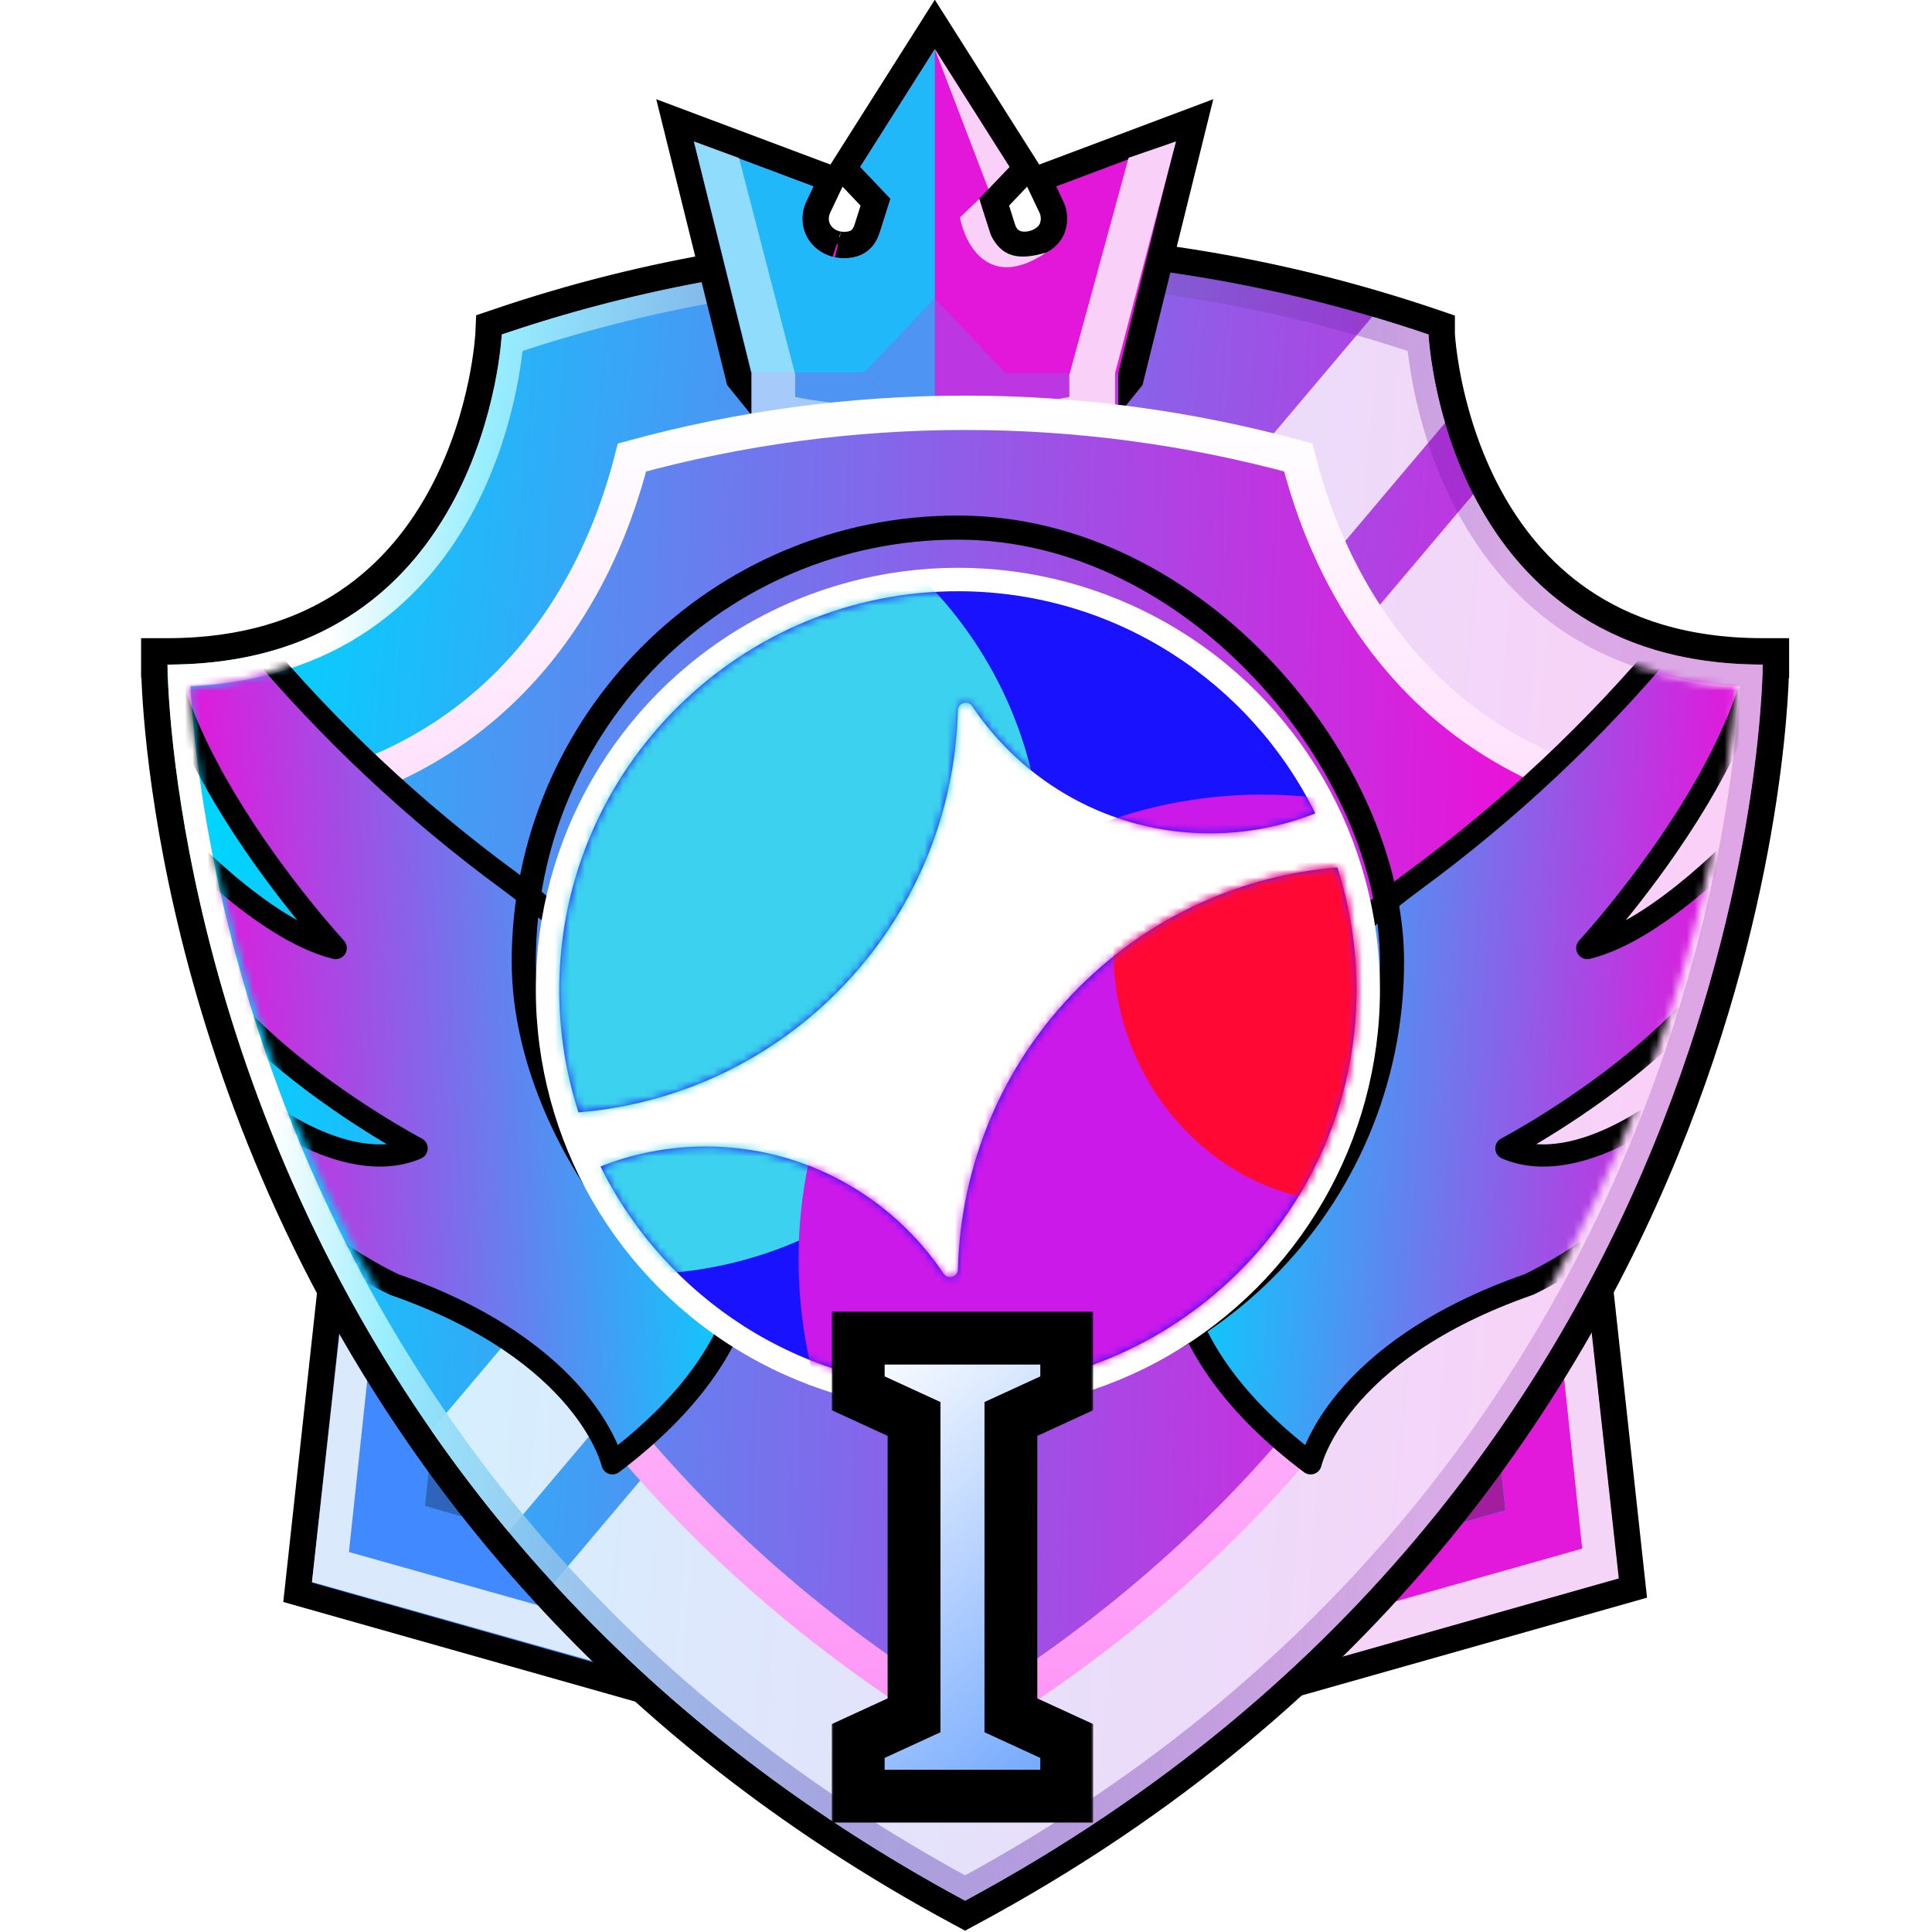 <svg width="256" height="256" viewBox="0 0 256 256" fill="none" xmlns="http://www.w3.org/2000/svg">
<g clip-path="url(#clip0_2484_2533)">
<path d="M129.636 38.926L126.794 41.196L51.955 100.994L51.387 101.448L51.307 102.172L39.596 209.518L39.435 210.988L40.859 211.392L127.409 235.894L129.636 236.525V38.926Z" fill="#4089FE" stroke="black" stroke-width="3.5"/>
<path d="M127.883 139.958V59.914L65.988 109.865L62.739 139.958H127.883Z" fill="#4089FE"/>
<path d="M127.885 220.003V139.959H62.741L56.303 199.544L127.885 220.003Z" fill="url(#paint0_linear_2484_2533)"/>
<path d="M56.949 193.555L127.885 214.015V220.003L56.303 199.544L56.949 193.555Z" fill="#2E64BB"/>
<path d="M46.236 205.648L49.254 177.368L45.646 170.812L41.336 209.618L84.611 221.814L76.922 214.287L46.236 205.648Z" fill="#DBE9FC"/>
<path d="M126.14 38.357L128.982 40.627L203.82 100.425L204.389 100.879L204.468 101.603L216.179 208.948L216.34 210.419L214.916 210.823L128.366 235.324L126.14 235.955V38.357Z" fill="#E218DB" stroke="black" stroke-width="3.5"/>
<path d="M127.889 140.528V60.484L189.785 110.435L193.033 140.528H127.889Z" fill="#E218DB"/>
<path d="M127.888 220.573V140.528H193.032L199.469 200.113L127.888 220.573Z" fill="url(#paint1_linear_2484_2533)"/>
<path d="M198.824 194.125L127.888 214.585V220.573L199.469 200.113L198.824 194.125Z" fill="#A31E9E"/>
<path d="M209.651 205.202L206.665 177.099L210.235 170.584L214.498 209.147L171.688 221.266L179.294 213.786L209.651 205.202Z" fill="#F4D5F8"/>
<path d="M191.032 44.322C191.047 44.477 191.304 49.244 193.155 55.538L193.485 56.621C194.293 59.178 195.364 61.938 196.77 64.704L197.3 65.713C200.025 70.76 203.902 75.732 209.418 79.521C215.285 83.552 223.102 86.31 233.568 86.31H235.318V88.06H233.568L235.318 88.063V88.087C235.318 88.102 235.317 88.124 235.317 88.152C235.317 88.208 235.316 88.29 235.314 88.396C235.311 88.609 235.304 88.923 235.291 89.332C235.264 90.148 235.212 91.345 235.107 92.883C234.898 95.96 234.48 100.405 233.646 105.912C231.979 116.923 228.649 132.192 221.987 149.253C208.658 183.389 181.992 224.702 128.709 253.388L127.879 253.835L127.05 253.388C104.165 241.064 86.173 226.405 72.047 210.973V210.972C69.986 208.724 67.981 206.427 66.033 204.084V204.083C62.399 199.726 58.962 195.212 55.733 190.554V190.553C38.089 165.146 29.271 139.553 24.862 120.314C22.657 110.692 21.553 102.652 21.001 97.007C20.724 94.185 20.586 91.96 20.516 90.435C20.482 89.673 20.464 89.085 20.455 88.685C20.451 88.485 20.448 88.332 20.447 88.227C20.447 88.175 20.446 88.135 20.446 88.107V88.062C20.446 88.061 20.446 88.06 22.196 88.06H20.446V86.31H22.196C42.56 86.31 53.097 75.853 58.644 65.373C61.439 60.093 62.967 54.793 63.794 50.801C64.206 48.809 64.442 47.153 64.575 46.002C64.641 45.426 64.681 44.978 64.705 44.677C64.717 44.527 64.724 44.414 64.728 44.34C64.731 44.304 64.732 44.277 64.733 44.26C64.734 44.252 64.734 44.246 64.734 44.243V44.241L64.789 43.049L65.919 42.666C85.856 35.885 106.795 32.424 127.88 32.425C146.223 32.425 164.57 35.043 182.333 40.284H182.332C184.853 41.026 187.357 41.82 189.845 42.666L191.032 43.069V44.322Z" fill="url(#paint2_linear_2484_2533)" stroke="black" stroke-width="3.5"/>
<path d="M191.477 56.032L67.379 202.965C63.778 198.647 60.373 194.173 57.173 189.557L181.839 41.962C184.336 42.698 186.818 43.484 189.283 44.322C189.283 44.322 189.516 49.364 191.477 56.032ZM233.569 88.06C233.569 88.06 233.569 194.947 127.88 251.847C105.172 239.618 87.336 225.082 73.339 209.792L195.212 65.498C200.897 76.656 211.983 88.06 233.569 88.06Z" fill="white" fill-opacity="0.8"/>
<path d="M127.88 35.647C145.917 35.647 163.956 38.221 181.421 43.374H181.422C183.59 44.012 185.746 44.691 187.889 45.408C188.063 47.287 188.588 51.426 190.064 56.447V56.448C190.949 59.455 192.187 62.799 193.899 66.166V66.167C196.824 71.906 201.163 77.759 207.594 82.176C213.741 86.4 221.726 89.256 232.058 89.51C232.031 90.277 231.984 91.338 231.893 92.665C231.689 95.662 231.281 100.019 230.462 105.43C228.823 116.254 225.545 131.284 218.986 148.081C205.933 181.511 179.889 221.936 127.881 250.172C105.653 238.101 88.168 223.812 74.424 208.797H74.423C72.397 206.587 70.426 204.328 68.51 202.024L68.509 202.022L67.177 200.408C64.094 196.626 61.16 192.727 58.382 188.719L58.381 188.718L57.573 187.547C40.755 162.942 32.276 138.243 28.003 119.594C25.833 110.124 24.748 102.221 24.207 96.694C23.936 93.931 23.801 91.761 23.734 90.289C23.721 90.003 23.711 89.744 23.703 89.511C44.515 89.001 55.642 77.933 61.492 66.879C64.469 61.255 66.08 55.647 66.948 51.455C67.383 49.356 67.633 47.603 67.775 46.37C67.817 46.002 67.85 45.679 67.875 45.408C87.201 38.945 107.47 35.646 127.88 35.647Z" stroke="url(#paint3_linear_2484_2533)" stroke-width="2.943"/>
<path d="M122.391 5.568L112.504 21.178L111.775 22.33L112.713 23.319L116.01 26.79L114.912 30.258H114.913C114.645 31.105 114.259 31.579 113.899 31.864C113.525 32.16 113.08 32.329 112.602 32.409C111.579 32.581 110.672 32.305 110.844 32.365L110.801 32.351L110.758 32.338C108.355 31.635 107.527 29.322 108.423 27.433L109.365 25.449L110.182 23.729L108.399 23.06L92.569 17.121L89.455 15.953L90.255 19.181L97.861 49.845L97.954 50.223L98.199 50.526L101.94 55.14L102.465 55.788H145.275L145.8 55.14L149.54 50.526L149.785 50.222L149.879 49.844L157.47 19.179L158.269 15.95L155.155 17.12L139.341 23.062L137.56 23.73L138.376 25.45L139.317 27.432C139.731 28.306 139.772 29.307 139.434 30.208L139.362 30.387V30.388C138.899 31.447 137.528 32.355 135.985 32.44C134.589 32.515 133.352 31.914 132.826 30.257L131.731 26.789L135.026 23.319L135.965 22.33L135.236 21.178L125.348 5.568L123.869 3.234L122.391 5.568Z" fill="#E317DA" stroke="black" stroke-width="3.5"/>
<path d="M127.204 28.814L129.76 26.358C129.89 26.826 130.377 28.323 131.288 31.154C132.705 33.961 134.788 34.604 138.622 33.464C131.132 38.541 127.89 32.479 127.204 28.814Z" fill="#F9D1F8"/>
<path d="M133.769 22.128L123.876 6.517L130.97 25.05L133.769 22.128Z" fill="#F9D1F8"/>
<path d="M99.557 49.423L91.952 18.76L107.782 24.698L106.84 26.682C105.498 29.509 106.791 33.001 110.264 34.017C110.308 34.033 115.118 35.392 116.579 30.786L117.987 26.334L113.98 22.114L123.867 6.505V53.36H103.297L99.557 49.423Z" fill="#21B8F9"/>
<path d="M123.869 49.423H148.179V59.265H99.558V49.423H123.869Z" fill="#BC37E1"/>
<path d="M123.867 49.423H99.557V59.265H123.867V49.423Z" fill="#4D94F3"/>
<path d="M133.226 49.421L123.877 39.58L114.528 49.421L123.877 59.262L133.226 49.421Z" fill="#BC37E1"/>
<path d="M123.867 39.58V59.264L114.517 49.422L123.867 39.58Z" fill="#4D94F3"/>
<path d="M99.624 49.458L91.952 18.744L97.916 20.902L105.372 49.645V52.6C107.709 53.122 112.395 53.598 116.469 54.323C109.693 54.804 103.055 55.495 99.624 56.154V49.458Z" fill="white" fill-opacity="0.5"/>
<path d="M147.752 49.458L155.828 18.744L149.55 20.902L141.701 49.645V52.6C139.241 53.122 134.309 53.598 130.02 54.323C137.152 54.804 144.14 55.495 147.752 56.154V49.458Z" fill="#F9D1F8"/>
<path d="M127.883 228.669C110.085 217.948 94.734 204.827 82.158 189.579C70.571 175.525 61.258 159.601 54.482 142.248C48.832 127.779 45.792 114.259 44.253 104.32C58.732 100.008 70.295 90.493 77.702 76.496C80.671 70.888 82.551 65.324 83.741 60.618C98.109 56.687 112.913 54.697 127.883 54.697C142.855 54.697 157.66 56.687 172.03 60.62C173.228 65.358 175.123 70.964 178.117 76.596C185.522 90.528 197.056 100.006 211.489 104.313C209.997 114.12 206.962 128.037 200.787 143.505C193.946 160.644 184.617 176.369 173.057 190.242C160.587 205.207 145.422 218.102 127.883 228.669Z" fill="url(#paint4_linear_2484_2533)" stroke="url(#paint5_linear_2484_2533)" stroke-width="4.555"/>
<mask id="mask0_2484_2533" style="mask-type:alpha" maskUnits="userSpaceOnUse" x="25" y="36" width="206" height="212">
<path d="M127.59 36.008C145.732 36.008 163.878 38.597 181.442 43.779L181.445 43.782C182.711 44.155 183.974 44.538 185.232 44.937C185.591 47.355 186.21 50.566 187.268 54.164C188.244 57.479 189.617 61.193 191.528 64.951V64.957C194.793 71.364 199.714 78.047 207.108 83.127C213.215 87.322 220.788 90.263 230.067 91.187C229.84 94.076 229.447 97.963 228.738 102.647C227.091 113.529 223.787 128.671 217.179 145.597C204.223 178.776 178.575 218.796 127.59 247.195C106.183 235.269 89.264 221.316 75.892 206.708L74.373 205.03C72.867 203.345 71.392 201.634 69.948 199.897L69.939 199.888C66.346 195.579 62.948 191.116 59.756 186.51L59.753 186.507L58.139 184.148C41.744 159.779 33.403 135.394 29.164 116.897C26.979 107.358 25.89 99.414 25.349 93.887C25.253 92.911 25.179 92.01 25.115 91.19C45.539 89.162 57.06 77.428 63.24 65.753C66.563 59.474 68.341 53.263 69.293 48.663C69.581 47.274 69.79 46.018 69.951 44.937C88.568 39.021 108.015 36.007 127.59 36.008Z" fill="url(#paint6_linear_2484_2533)"/>
</mask>
<g mask="url(#mask0_2484_2533)">
<path d="M231.287 72.036C231.287 72.036 227.292 77.606 221.174 84.971C211.235 96.843 199.905 107.478 187.429 116.648C170.205 129.422 133.086 163.27 173.661 193.896C173.661 193.896 176.929 179.143 202.592 170.2C202.592 170.2 224.925 159.996 222.064 145.513C222.064 145.513 209.398 156.312 199.607 152.159C199.607 152.159 239.244 131.351 231.775 110.461C231.775 110.461 220.056 123.256 210.328 125.621C210.328 125.621 242.149 91.221 231.287 72.036Z" fill="url(#paint7_linear_2484_2533)" stroke="black" stroke-width="2.943" stroke-linejoin="round"/>
<path d="M23.525 72.036C23.525 72.036 27.52 77.606 33.638 84.971C43.577 96.843 54.907 107.478 67.383 116.648C84.607 129.422 121.726 163.27 81.151 193.896C81.151 193.896 77.883 179.143 52.22 170.2C52.22 170.2 29.887 159.996 32.748 145.513C32.748 145.513 45.414 156.312 55.205 152.159C55.205 152.159 15.568 131.351 23.038 110.461C23.038 110.461 34.757 123.256 44.484 125.621C44.484 125.621 12.663 91.221 23.525 72.036Z" fill="url(#paint8_linear_2484_2533)" stroke="black" stroke-width="2.943" stroke-linejoin="round"/>
<rect x="69.402" y="69.91" width="115.047" height="115.047" rx="57.523" stroke="black" stroke-width="3.196"/>
<g filter="url(#filter0_i_2484_2533)">
<circle cx="126.926" cy="127.433" r="55.926" fill="white"/>
<path d="M126.672 180.252C155.667 180.389 179.509 156.865 179.742 127.868C179.787 122.054 178.891 116.457 177.202 111.216C164.717 112.249 152.522 117.536 142.971 127.088C132.614 137.445 127.269 150.91 126.929 164.479C126.904 165.496 125.585 165.869 125.021 165.027C118.224 154.873 106.651 148.188 93.515 148.188C88.594 148.188 83.888 149.126 79.573 150.836C88.166 168.193 106.017 180.152 126.672 180.252Z" fill="#1812FF"/>
<path d="M126.924 90.404C126.949 89.388 128.268 89.014 128.833 89.857C135.629 100.01 147.202 106.695 160.338 106.695C165.264 106.695 169.969 105.754 174.284 104.044C165.695 86.678 147.841 74.715 127.182 74.615C98.182 74.474 74.336 98.01 74.108 127.011C74.062 132.825 74.958 138.427 76.651 143.668C89.132 142.635 101.331 137.348 110.879 127.796C121.235 117.438 126.584 103.973 126.924 90.404Z" fill="#1812FF"/>
<mask id="mask1_2484_2533" style="mask-type:alpha" maskUnits="userSpaceOnUse" x="74" y="74" width="106" height="107">
<path d="M126.674 180.252C155.669 180.389 179.511 156.866 179.743 127.869C179.789 122.055 178.893 116.457 177.204 111.217C164.719 112.25 152.524 117.536 142.972 127.089C132.616 137.445 127.271 150.911 126.931 164.48C126.906 165.497 125.587 165.87 125.022 165.027C118.226 154.874 106.653 148.189 93.516 148.189C88.595 148.189 83.89 149.127 79.575 150.836C88.168 168.194 106.018 180.152 126.674 180.252Z" fill="#1812FF"/>
<path d="M126.926 90.405C126.951 89.388 128.27 89.015 128.834 89.857C135.631 100.011 147.203 106.696 160.34 106.696C165.266 106.696 169.971 105.754 174.286 104.045C165.697 86.679 147.843 74.716 127.183 74.616C98.184 74.475 74.338 98.011 74.109 127.012C74.064 132.826 74.96 138.427 76.653 143.668C89.134 142.635 101.333 137.349 110.881 127.796C121.237 117.439 126.586 103.974 126.926 90.405Z" fill="#1812FF"/>
</mask>
<g mask="url(#mask1_2484_2533)">
<g filter="url(#filter1_f_2484_2533)">
<path d="M84.454 165.113C114.119 165.113 138.167 140.983 138.167 111.217C138.167 81.45 114.119 57.32 84.454 57.32C54.79 57.32 30.742 81.45 30.742 111.217C30.742 140.983 54.79 165.113 84.454 165.113Z" fill="#3CD1EE"/>
</g>
<g filter="url(#filter2_f_2484_2533)">
<path d="M167.204 224.763C201.109 224.763 228.595 197.182 228.595 163.161C228.595 129.139 201.109 101.559 167.204 101.559C133.298 101.559 105.812 129.139 105.812 163.161C105.812 197.182 133.298 224.763 167.204 224.763Z" fill="#CB19EA"/>
</g>
</g>
<mask id="mask2_2484_2533" style="mask-type:alpha" maskUnits="userSpaceOnUse" x="79" y="111" width="101" height="70">
<path d="M126.675 180.252C155.67 180.389 179.512 156.866 179.744 127.869C179.79 122.055 178.894 116.457 177.205 111.217C164.72 112.25 152.525 117.536 142.973 127.089C132.616 137.446 127.272 150.911 126.932 164.48C126.907 165.497 125.588 165.87 125.023 165.028C118.226 154.874 106.654 148.189 93.517 148.189C88.596 148.189 83.891 149.127 79.576 150.836C88.169 168.194 106.019 180.153 126.675 180.252Z" fill="#1812FF"/>
</mask>
<g mask="url(#mask2_2484_2533)">
<g filter="url(#filter3_f_2484_2533)">
<path d="M147.517 122.137C147.517 140.678 161.849 155.708 179.528 155.708C197.208 155.708 211.54 140.678 211.54 122.137C211.54 103.596 197.208 88.566 179.528 88.566C161.849 88.566 147.517 103.596 147.517 122.137Z" fill="#FF0833"/>
</g>
</g>
</g>
</g>
<g filter="url(#filter4_d_2484_2533)">
<mask id="path-38-outside-1_2484_2533" maskUnits="userSpaceOnUse" x="110" y="173" width="35" height="69" fill="black">
<rect fill="white" x="110" y="173" width="35" height="69"/>
<path d="M141.345 238H113.72V230.69L121.115 227.29V188.02L113.72 184.62V177.31H141.345V184.62L133.95 188.02V227.29L141.345 230.69V238Z"/>
</mask>
<path d="M141.345 238H113.72V230.69L121.115 227.29V188.02L113.72 184.62V177.31H141.345V184.62L133.95 188.02V227.29L141.345 230.69V238Z" fill="url(#paint9_linear_2484_2533)"/>
<path d="M141.345 238V241.5H144.845V238H141.345ZM113.72 238H110.22V241.5H113.72V238ZM113.72 230.69L112.258 227.51L110.22 228.447V230.69H113.72ZM121.115 227.29L122.577 230.47L124.615 229.533V227.29H121.115ZM121.115 188.02H124.615V185.777L122.577 184.84L121.115 188.02ZM113.72 184.62H110.22V186.863L112.258 187.8L113.72 184.62ZM113.72 177.31V173.81H110.22V177.31H113.72ZM141.345 177.31H144.845V173.81H141.345V177.31ZM141.345 184.62L142.807 187.8L144.845 186.863V184.62H141.345ZM133.95 188.02L132.488 184.84L130.45 185.777V188.02H133.95ZM133.95 227.29H130.45V229.533L132.488 230.47L133.95 227.29ZM141.345 230.69H144.845V228.447L142.807 227.51L141.345 230.69ZM141.345 238V234.5H113.72V238V241.5H141.345V238ZM113.72 238H117.22V230.69H113.72H110.22V238H113.72ZM113.72 230.69L115.182 233.87L122.577 230.47L121.115 227.29L119.653 224.11L112.258 227.51L113.72 230.69ZM121.115 227.29H124.615V188.02H121.115H117.615V227.29H121.115ZM121.115 188.02L122.577 184.84L115.182 181.44L113.72 184.62L112.258 187.8L119.653 191.2L121.115 188.02ZM113.72 184.62H117.22V177.31H113.72H110.22V184.62H113.72ZM113.72 177.31V180.81H141.345V177.31V173.81H113.72V177.31ZM141.345 177.31H137.845V184.62H141.345H144.845V177.31H141.345ZM141.345 184.62L139.883 181.44L132.488 184.84L133.95 188.02L135.412 191.2L142.807 187.8L141.345 184.62ZM133.95 188.02H130.45V227.29H133.95H137.45V188.02H133.95ZM133.95 227.29L132.488 230.47L139.883 233.87L141.345 230.69L142.807 227.51L135.412 224.11L133.95 227.29ZM141.345 230.69H137.845V238H141.345H144.845V230.69H141.345Z" fill="black" mask="url(#path-38-outside-1_2484_2533)"/>
</g>
</g>
<defs>
<filter id="filter0_i_2484_2533" x="71" y="71.508" width="111.851" height="115.58" filterUnits="userSpaceOnUse" color-interpolation-filters="sRGB">
<feFlood flood-opacity="0" result="BackgroundImageFix"/>
<feBlend mode="normal" in="SourceGraphic" in2="BackgroundImageFix" result="shape"/>
<feColorMatrix in="SourceAlpha" type="matrix" values="0 0 0 0 0 0 0 0 0 0 0 0 0 0 0 0 0 0 127 0" result="hardAlpha"/>
<feOffset dy="3.728"/>
<feGaussianBlur stdDeviation="1.864"/>
<feComposite in2="hardAlpha" operator="arithmetic" k2="-1" k3="1"/>
<feColorMatrix type="matrix" values="0 0 0 0 1 0 0 0 0 1 0 0 0 0 1 0 0 0 1 0"/>
<feBlend mode="overlay" in2="shape" result="effect1_innerShadow_2484_2533"/>
</filter>
<filter id="filter1_f_2484_2533" x="-13.274" y="13.305" width="195.456" height="195.824" filterUnits="userSpaceOnUse" color-interpolation-filters="sRGB">
<feFlood flood-opacity="0" result="BackgroundImageFix"/>
<feBlend mode="normal" in="SourceGraphic" in2="BackgroundImageFix" result="shape"/>
<feGaussianBlur stdDeviation="22.008" result="effect1_foregroundBlur_2484_2533"/>
</filter>
<filter id="filter2_f_2484_2533" x="61.796" y="57.543" width="210.814" height="211.235" filterUnits="userSpaceOnUse" color-interpolation-filters="sRGB">
<feFlood flood-opacity="0" result="BackgroundImageFix"/>
<feBlend mode="normal" in="SourceGraphic" in2="BackgroundImageFix" result="shape"/>
<feGaussianBlur stdDeviation="22.008" result="effect1_foregroundBlur_2484_2533"/>
</filter>
<filter id="filter3_f_2484_2533" x="112.304" y="53.354" width="134.449" height="137.567" filterUnits="userSpaceOnUse" color-interpolation-filters="sRGB">
<feFlood flood-opacity="0" result="BackgroundImageFix"/>
<feBlend mode="normal" in="SourceGraphic" in2="BackgroundImageFix" result="shape"/>
<feGaussianBlur stdDeviation="17.606" result="effect1_foregroundBlur_2484_2533"/>
</filter>
<filter id="filter4_d_2484_2533" x="105.785" y="169.375" width="43.495" height="76.56" filterUnits="userSpaceOnUse" color-interpolation-filters="sRGB">
<feFlood flood-opacity="0" result="BackgroundImageFix"/>
<feColorMatrix in="SourceAlpha" type="matrix" values="0 0 0 0 0 0 0 0 0 0 0 0 0 0 0 0 0 0 127 0" result="hardAlpha"/>
<feOffset/>
<feGaussianBlur stdDeviation="2.217"/>
<feComposite in2="hardAlpha" operator="out"/>
<feColorMatrix type="matrix" values="0 0 0 0 0 0 0 0 0 0 0 0 0 0 0 0 0 0 0.25 0"/>
<feBlend mode="normal" in2="BackgroundImageFix" result="effect1_dropShadow_2484_2533"/>
<feBlend mode="normal" in="SourceGraphic" in2="effect1_dropShadow_2484_2533" result="shape"/>
</filter>
<linearGradient id="paint0_linear_2484_2533" x1="59.693" y1="206.728" x2="132.855" y2="200.864" gradientUnits="userSpaceOnUse">
<stop stop-color="#00D4FF"/>
<stop offset="1" stop-color="#FF00D6"/>
</linearGradient>
<linearGradient id="paint1_linear_2484_2533" x1="196.08" y1="207.297" x2="122.918" y2="201.433" gradientUnits="userSpaceOnUse">
<stop stop-color="#00D4FF"/>
<stop offset="1" stop-color="#FF00D6"/>
</linearGradient>
<linearGradient id="paint2_linear_2484_2533" x1="32.205" y1="70.276" x2="247.997" y2="89.057" gradientUnits="userSpaceOnUse">
<stop stop-color="#00D4FF"/>
<stop offset="1" stop-color="#FF00D6"/>
</linearGradient>
<linearGradient id="paint3_linear_2484_2533" x1="44.249" y1="76.812" x2="199.75" y2="94.06" gradientUnits="userSpaceOnUse">
<stop stop-color="white"/>
<stop offset="0.116" stop-color="#98EEFF"/>
<stop offset="1" stop-color="#690099" stop-opacity="0.2"/>
</linearGradient>
<linearGradient id="paint4_linear_2484_2533" x1="4.677" y1="42.868" x2="216.921" y2="48.143" gradientUnits="userSpaceOnUse">
<stop stop-color="#00D4FF"/>
<stop offset="0.836" stop-color="#CF28DE"/>
<stop offset="1" stop-color="#FF00D6"/>
</linearGradient>
<linearGradient id="paint5_linear_2484_2533" x1="127.871" y1="228.669" x2="127.871" y2="54.697" gradientUnits="userSpaceOnUse">
<stop stop-color="#FE95F7"/>
<stop offset="1" stop-color="white"/>
</linearGradient>
<linearGradient id="paint6_linear_2484_2533" x1="127.593" y1="29.946" x2="127.593" y2="254.113" gradientUnits="userSpaceOnUse">
<stop stop-color="#F9D026"/>
<stop offset="1" stop-color="#F7A12F"/>
</linearGradient>
<linearGradient id="paint7_linear_2484_2533" x1="159.069" y1="92.246" x2="239.223" y2="96.855" gradientUnits="userSpaceOnUse">
<stop stop-color="#00D4FF"/>
<stop offset="1" stop-color="#FF00D6"/>
</linearGradient>
<linearGradient id="paint8_linear_2484_2533" x1="95.743" y1="92.246" x2="15.589" y2="96.855" gradientUnits="userSpaceOnUse">
<stop stop-color="#00D4FF"/>
<stop offset="1" stop-color="#FF00D6"/>
</linearGradient>
<linearGradient id="paint9_linear_2484_2533" x1="148.556" y1="254.782" x2="96.778" y2="193.993" gradientUnits="userSpaceOnUse">
<stop stop-color="#4089FE"/>
<stop offset="1" stop-color="white"/>
</linearGradient>
<clipPath id="clip0_2484_2533">
<rect width="256" height="256" fill="white"/>
</clipPath>
</defs>
</svg>
